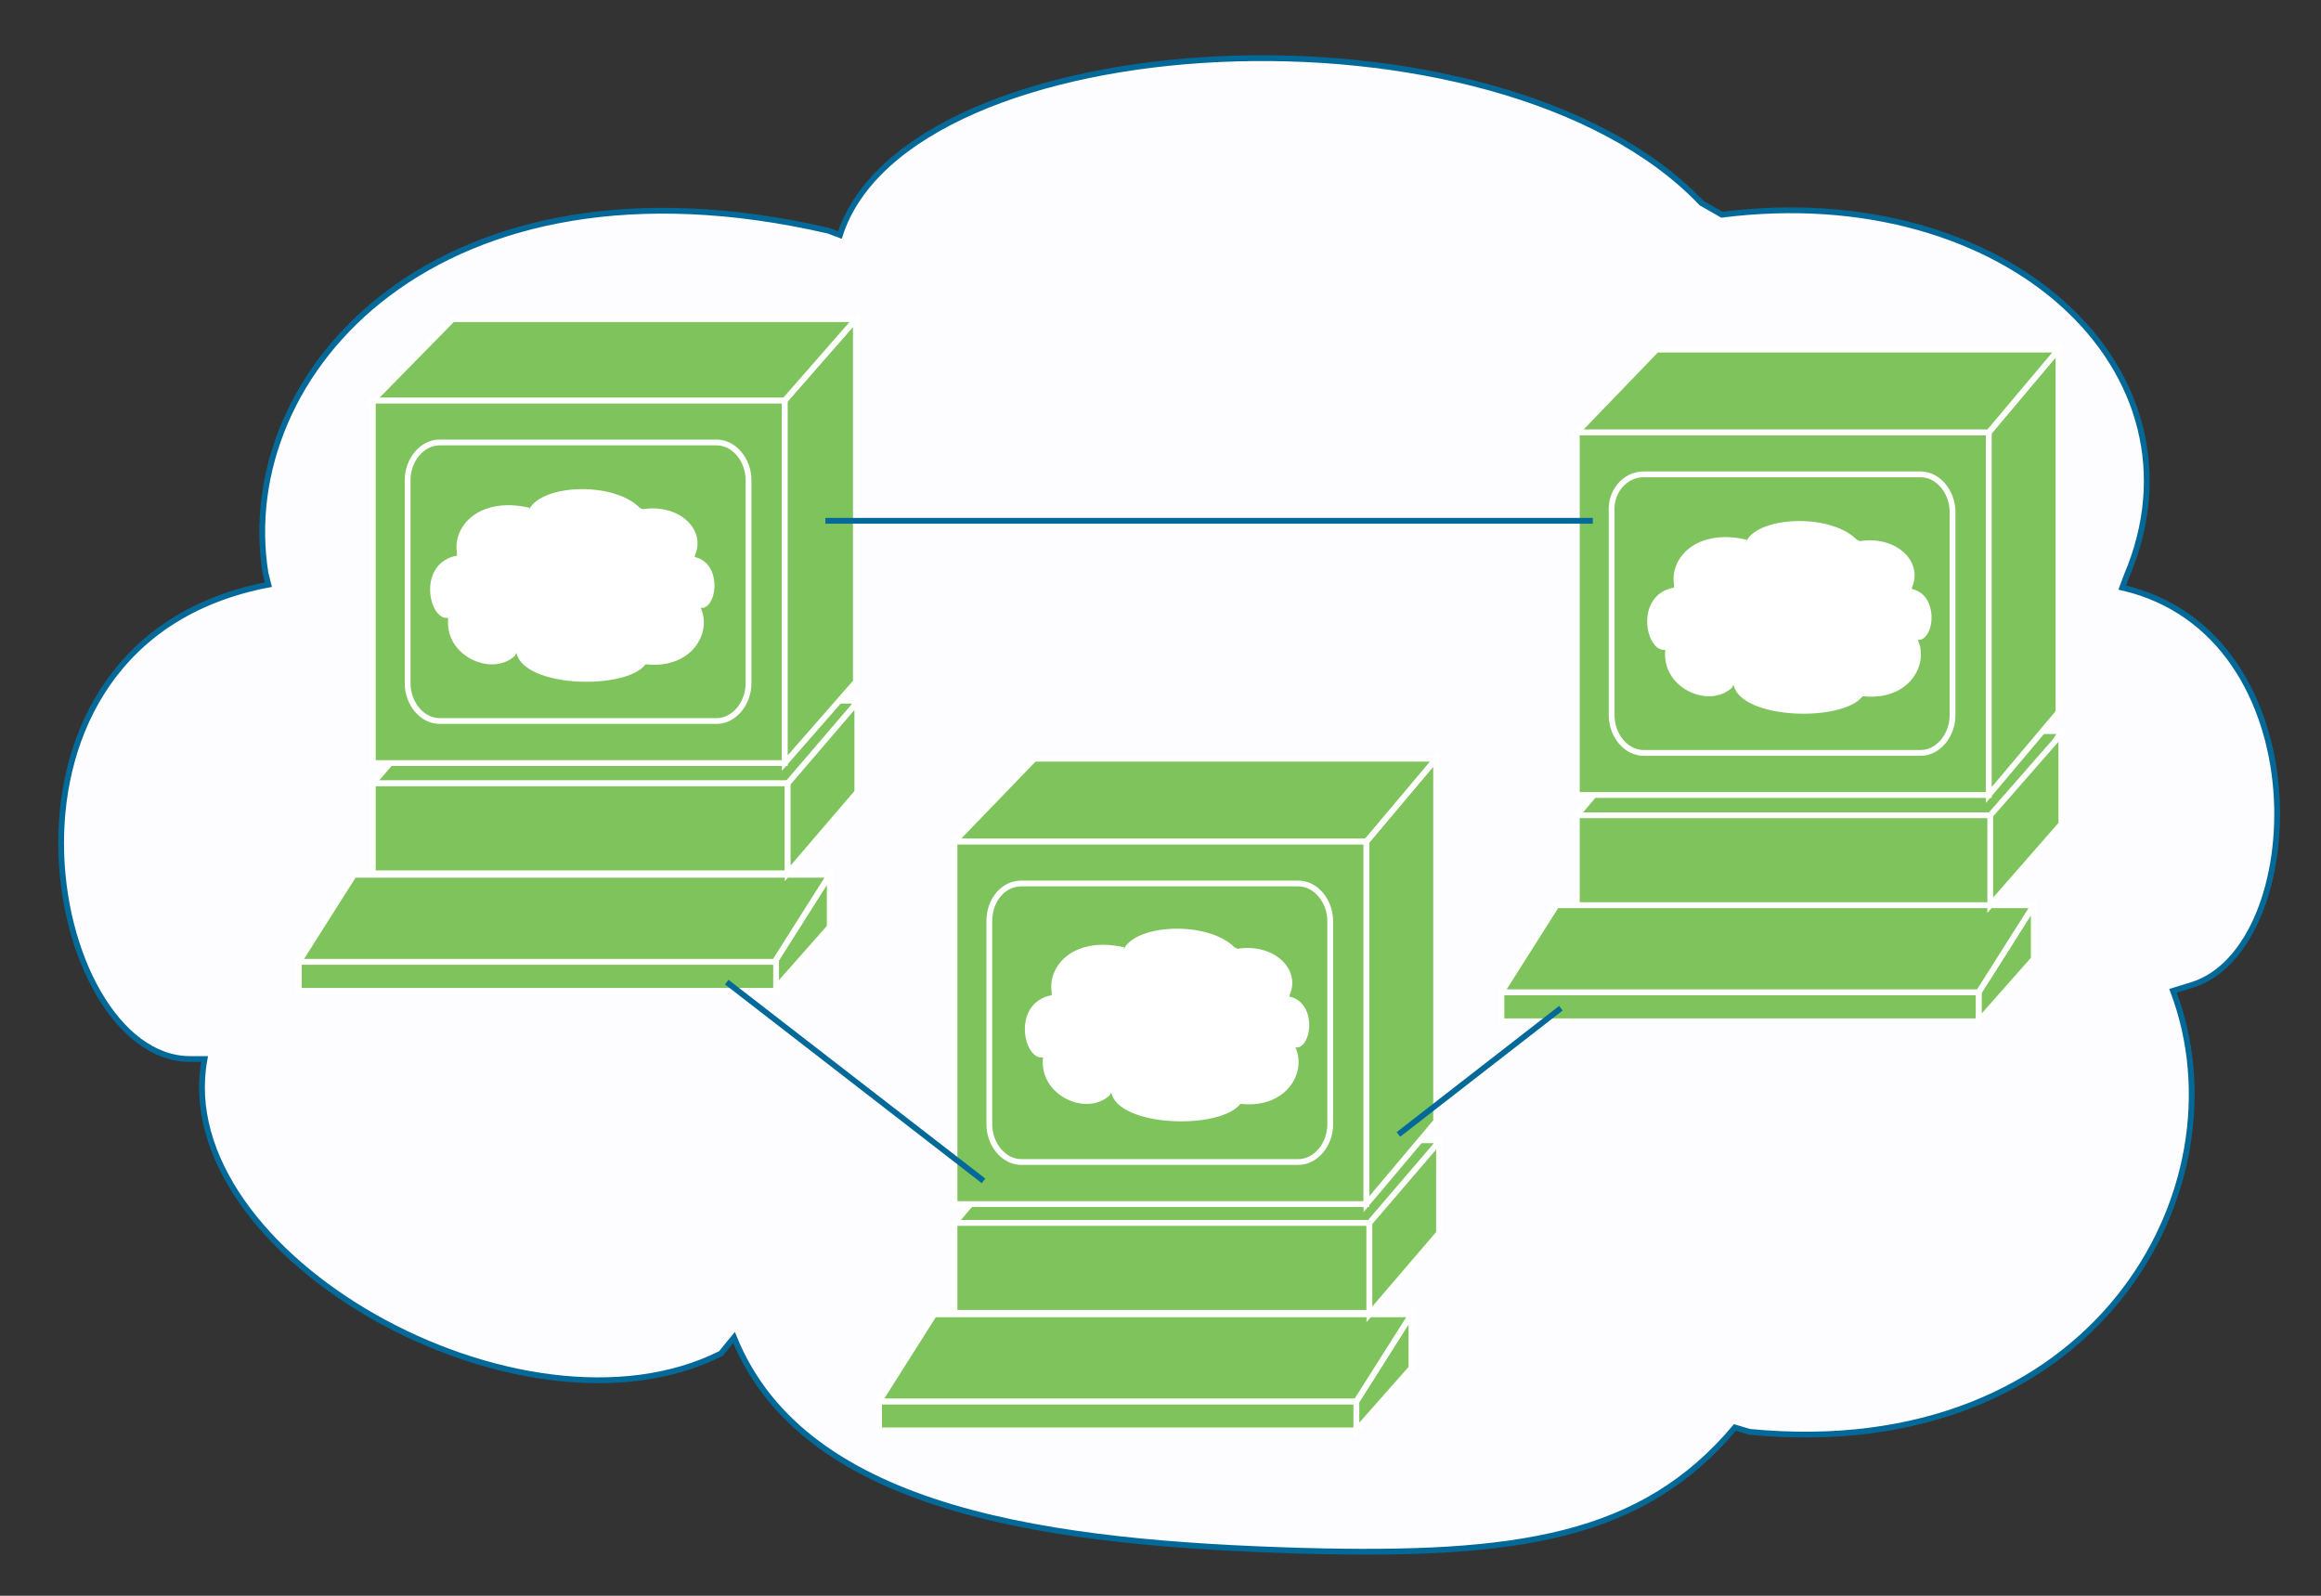 <?xml version="1.0" encoding="utf-8"?>
<!-- Generator: Adobe Illustrator 22.1.0, SVG Export Plug-In . SVG Version: 6.00 Build 0)  -->
<svg version="1.1" id="Layer_1" xmlns="http://www.w3.org/2000/svg" xmlns:xlink="http://www.w3.org/1999/xlink" x="0px" y="0px"
	 viewBox="0 0 160 110" style="enable-background:new 0 0 160 110;" xml:space="preserve" width="160" height="110">
<rect x="0" y="0" width="160" height="110" fill="#333333" stroke="none"/>
<style type="text/css">
	.st0{fill:#FDFDFF;stroke:#036998;stroke-width:0.4;}
	.st1{fill:#7EC35C;stroke:#FFFFFF;stroke-width:0.4;}
	.st2{fill:#FFFFFF;}
	.st3{fill:none;stroke:#036998;stroke-width:0.4;}
</style>
<g id="Layer_2_1_">
	<g id="Layer_1-2">
		<path class="st0" d="M57.1,15.9c-26.9-6.2-41,9.8-38.8,23.6l0.2,0.8C-2.4,44.3,3.1,73,13.1,73h1c-2.5,13.5,21.9,27.2,35.6,20.3
			l0.9-1.1c4.9,12.1,22.1,14.2,39.2,14.7c14.8,0.4,23.4-0.9,29.8-8.5l1,0.3C144.3,101,155,82,149.8,68.3l1.3-0.4
			c8.1-2.5,9-24.2-4.8-27.4l0.3-0.8c6-14.1-8.2-27.4-27.9-24.9l-1.4-0.8C103.2-0.8,62.6,1.6,57.9,16.2L57.1,15.9z"/>
		<polygon class="st1" points="99.2,78.6 95.7,84.3 65.8,84.3 70.7,78.6 		"/>
		<rect x="65.8" y="84.3" class="st1" width="28.6" height="6.2"/>
		<polygon class="st1" points="93.5,98.6 93.5,96.6 97.3,90.6 97.3,94.3 		"/>
		<rect x="60.6" y="96.6" class="st1" width="32.9" height="2"/>
		<rect x="65.8" y="58" class="st1" width="28.4" height="25"/>
		<polygon class="st1" points="94.2,83 99,77.3 99,52.3 94.2,58 		"/>
		<polygon class="st1" points="93.5,96.6 60.6,96.6 64.4,90.6 97.3,90.6 		"/>
		<polygon class="st1" points="94.4,90.6 94.4,84.3 99.2,78.7 99.2,85 		"/>
		<path class="st1" d="M70.4,60.9h19.1c1.2,0,2.2,1.2,2.2,2.6v14c0,1.4-1,2.6-2.2,2.6H70.4c-1.2,0-2.2-1.2-2.2-2.6v-14
			C68.2,62,69.2,60.9,70.4,60.9z"/>
		<polygon class="st1" points="99,52.3 71.3,52.3 65.8,58 94.2,58 		"/>
		<path class="st2" d="M77.5,65.3c-3.5-0.8-5.3,1.3-5,3.1v0.2c-2.7,0.5-2,4.3-0.7,4.3h0.1c-0.3,2.6,3,4.1,4.6,2.6l0.1-0.2
			c0.5,2.4,7.5,2.6,8.9,0.8h0.1c3.1,0.3,4.5-2.2,3.7-3.9h0.2c1-0.3,1.2-3.1-0.6-3.5v-0.1c0.8-1.8-1.1-3.6-3.6-3.2l-0.2-0.1
			c-1.9-1.9-7.1-1.6-7.7,0.3L77.5,65.3z"/>
		<polygon class="st1" points="142.1,50.4 138.6,56.2 108.7,56.2 113.6,50.4 		"/>
		<rect x="108.7" y="56.2" class="st1" width="28.6" height="6.2"/>
		<polygon class="st1" points="136.4,70.4 136.4,68.4 140.2,62.4 140.2,66.1 		"/>
		<rect x="103.5" y="68.4" class="st1" width="32.9" height="2"/>
		<rect x="108.7" y="29.8" class="st1" width="28.4" height="25"/>
		<polygon class="st1" points="137.1,54.8 141.9,49.1 141.9,24.1 137.1,29.8 		"/>
		<polygon class="st1" points="136.4,68.4 103.5,68.4 107.3,62.4 140.2,62.4 		"/>
		<polygon class="st1" points="137.2,62.4 137.2,56.2 142.1,50.6 142.1,56.8 		"/>
		<path class="st1" d="M113.3,32.7h19.1c1.2,0,2.2,1.2,2.2,2.6v14c0,1.4-1,2.6-2.2,2.6h-19.1c-1.2,0-2.2-1.2-2.2-2.6v-14
			C111,33.9,112,32.7,113.3,32.7z"/>
		<polygon class="st1" points="141.9,24.1 114.2,24.1 108.7,29.8 137.1,29.8 		"/>
		<path class="st2" d="M120.4,37.2c-3.5-0.8-5.3,1.3-5,3.1v0.2c-2.7,0.5-2,4.3-0.7,4.3h0.1c-0.3,2.6,3,4.1,4.6,2.6l0.1-0.2
			c0.5,2.4,7.5,2.6,8.9,0.8h0.1c3.1,0.3,4.5-2.2,3.7-3.9h0.2c1-0.3,1.2-3.1-0.6-3.5v-0.1c0.8-1.8-1.1-3.6-3.6-3.2l-0.2-0.1
			c-1.9-1.9-7.1-1.6-7.7,0.3L120.4,37.2z"/>
		<polygon class="st1" points="59.1,48.3 55.6,54 25.7,54 30.6,48.3 		"/>
		<rect x="25.7" y="54" class="st1" width="28.6" height="6.2"/>
		<polygon class="st1" points="53.4,68.2 53.4,66.3 57.2,60.3 57.2,63.9 		"/>
		<rect x="20.6" y="66.3" class="st1" width="32.9" height="2"/>
		<rect x="25.7" y="27.6" class="st1" width="28.4" height="25"/>
		<polygon class="st1" points="54.1,52.6 59,47 59,22 54.1,27.6 		"/>
		<polygon class="st1" points="53.4,66.3 20.6,66.3 24.4,60.3 57.2,60.3 		"/>
		<polygon class="st1" points="54.3,60.2 54.3,54 59.1,48.4 59.1,54.6 		"/>
		<path class="st1" d="M30.3,30.5h19.1c1.2,0,2.2,1.2,2.2,2.6v14c0,1.4-1,2.6-2.2,2.6H30.3c-1.2,0-2.2-1.2-2.2-2.6v-14
			C28.1,31.7,29.1,30.5,30.3,30.5z"/>
		<polygon class="st1" points="59,22 31.2,22 25.7,27.6 54.1,27.6 		"/>
		<path class="st2" d="M36.5,35c-3.5-0.8-5.3,1.3-5,3.1v0.2c-2.7,0.5-2,4.3-0.7,4.3h0.1c-0.3,2.6,3,4.1,4.6,2.6l0.1-0.2
			c0.5,2.4,7.5,2.6,8.9,0.8h0.1c3.1,0.3,4.5-2.2,3.7-3.9h0.2c1-0.3,1.2-3.1-0.6-3.5v-0.1c0.8-1.8-1.1-3.6-3.6-3.2l-0.2-0.1
			c-1.9-1.9-7.1-1.6-7.7,0.3L36.5,35z"/>
		<line class="st3" x1="67.8" y1="81.4" x2="50.1" y2="67.7"/>
		<line class="st3" x1="96.4" y1="78.2" x2="107.6" y2="69.5"/>
		<line class="st3" x1="56.9" y1="35.9" x2="109.8" y2="35.9"/>
	</g>
</g>
</svg>
